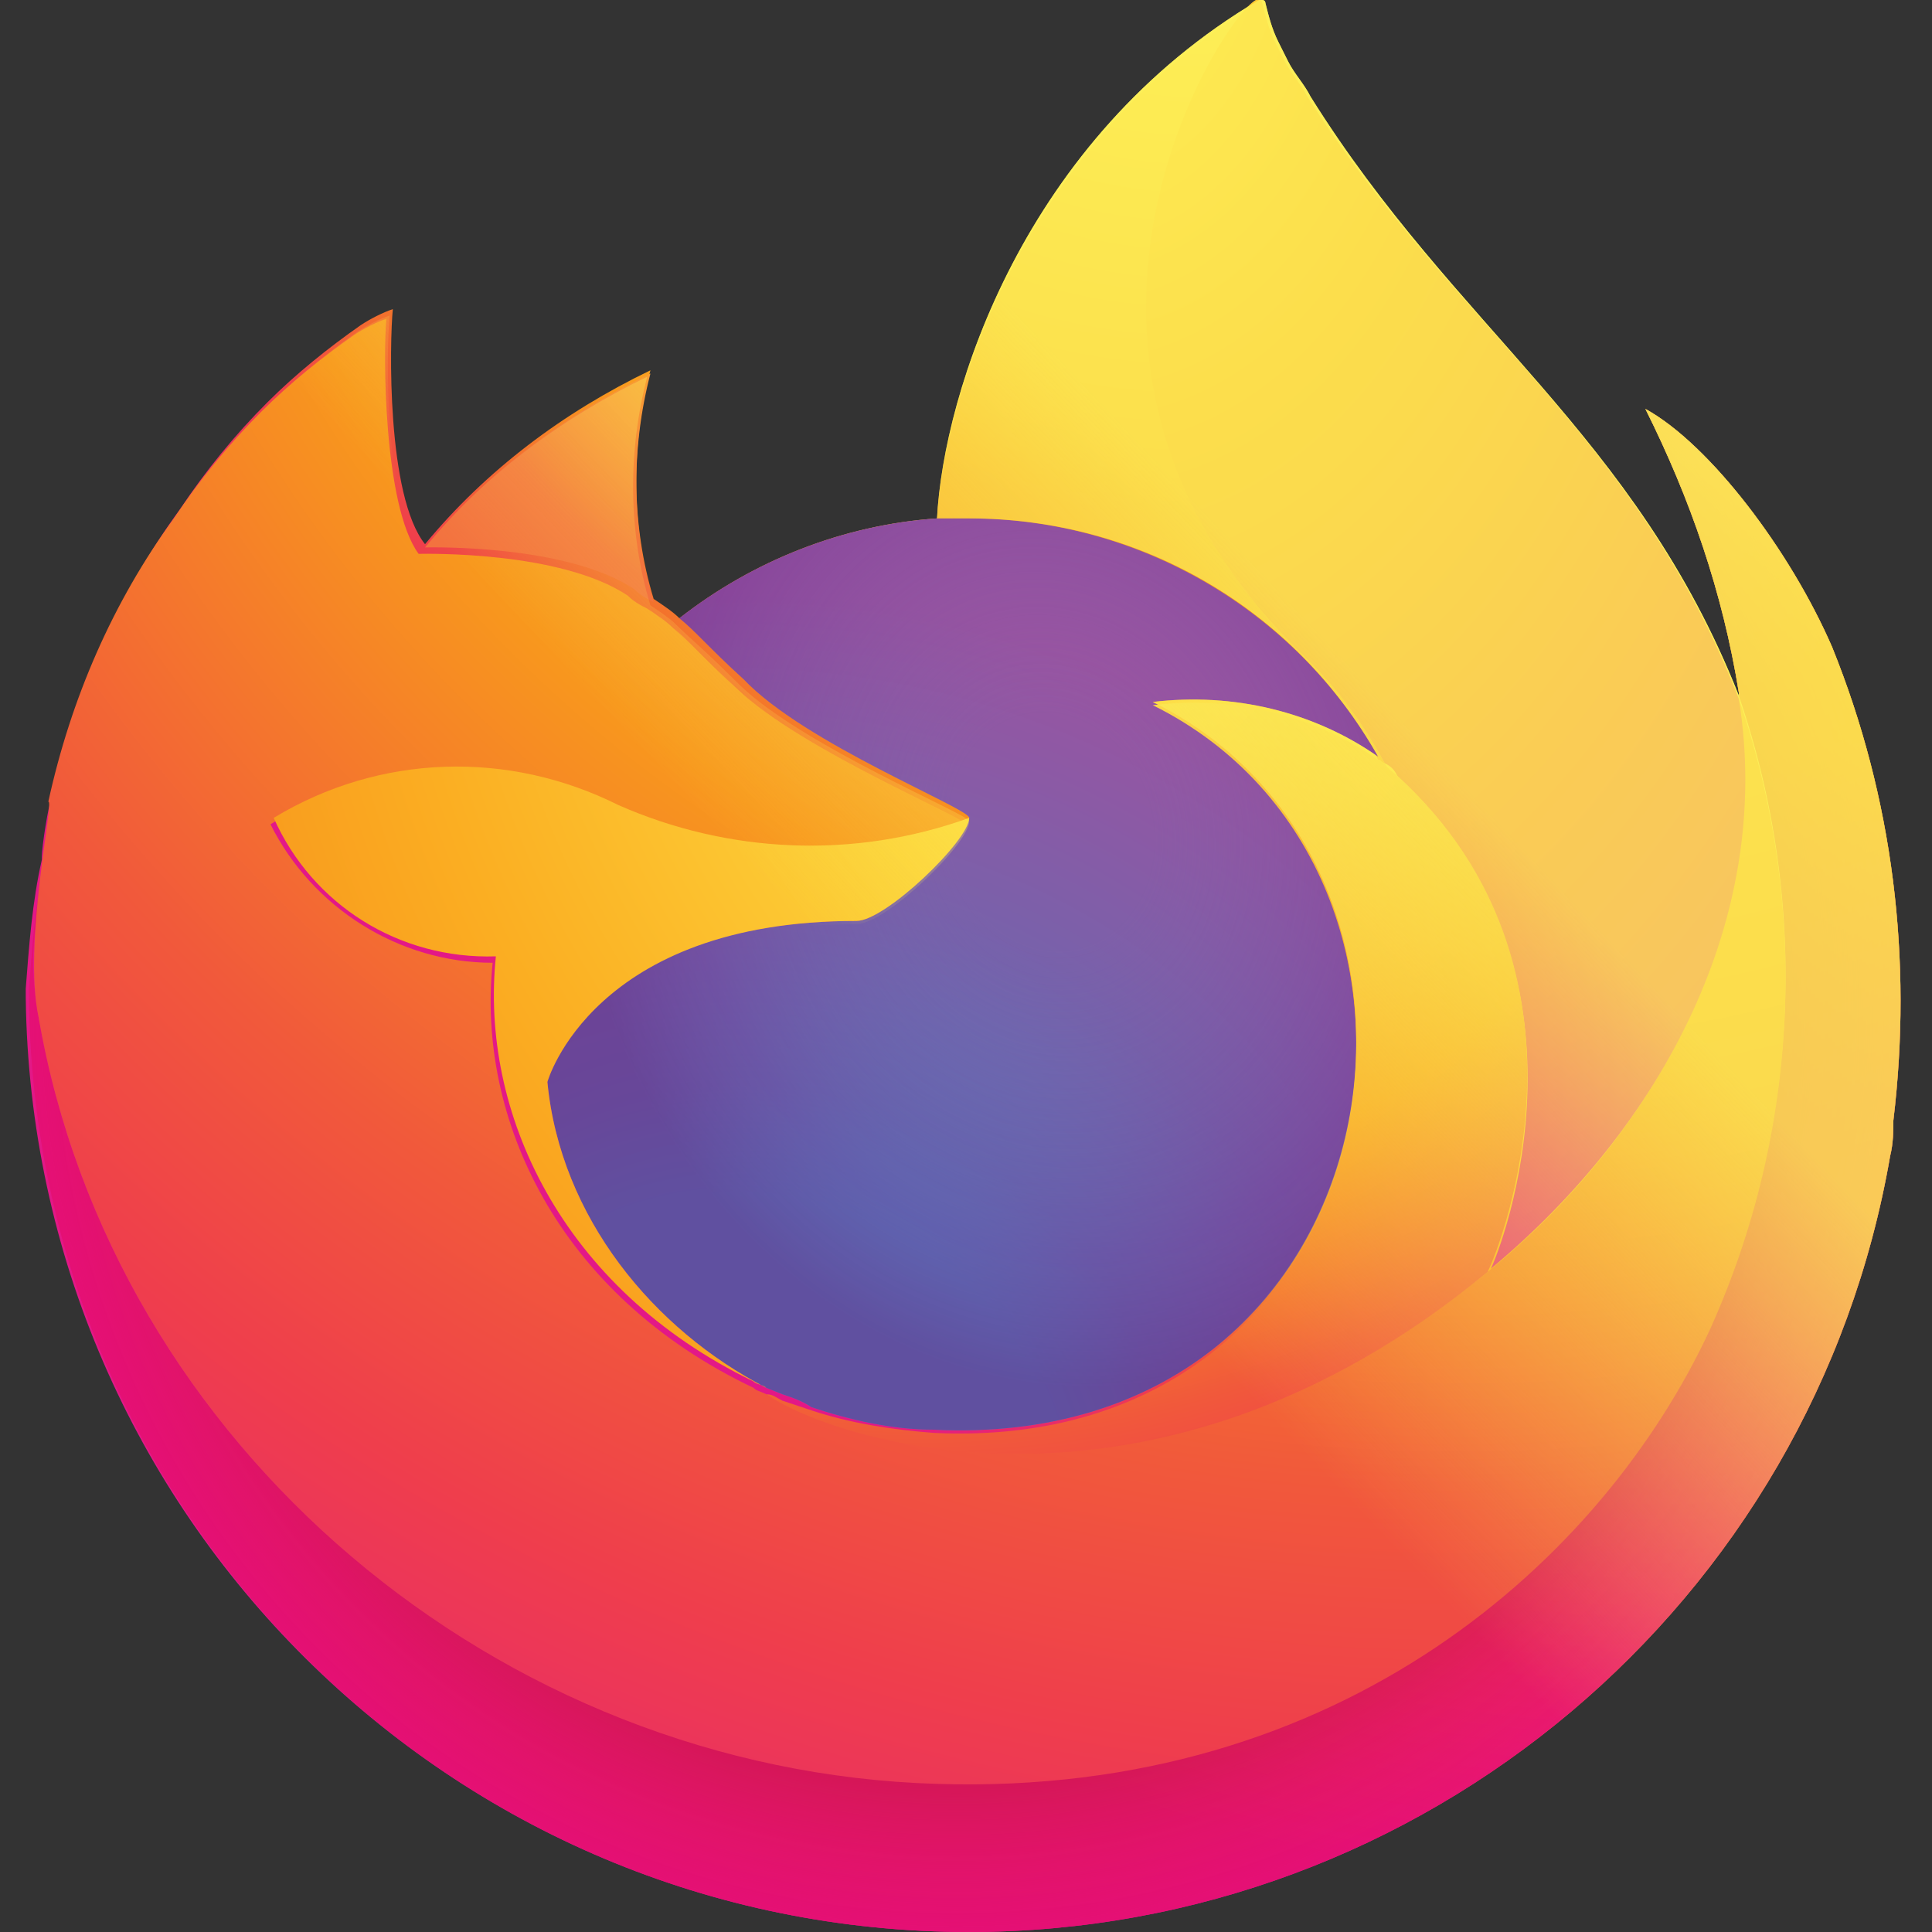 <?xml version="1.0" encoding="utf-8"?>
<!-- Generator: Adobe Illustrator 24.0.3, SVG Export Plug-In . SVG Version: 6.00 Build 0)  -->
<svg version="1.1" id="Layer_1" xmlns="http://www.w3.org/2000/svg" xmlns:xlink="http://www.w3.org/1999/xlink" x="0px" y="0px"
	 width="60px" height="60px" viewBox="0 0 60 60" style="enable-background:new 0 0 60 60;" xml:space="preserve">
<rect x="0" y="0" width="60" height="60" fill="#333333" stroke="none"/>
<style type="text/css">
	.st0{fill:url(#SVGID_1_);}
	.st1{fill:url(#SVGID_2_);}
	.st2{fill:url(#SVGID_3_);}
	.st3{fill:url(#SVGID_4_);}
	.st4{fill:url(#SVGID_5_);}
	.st5{fill:url(#SVGID_6_);}
	.st6{fill:url(#SVGID_7_);}
	.st7{fill:url(#SVGID_8_);}
	.st8{fill:url(#SVGID_9_);}
	.st9{fill:url(#SVGID_10_);}
	.st10{fill:url(#SVGID_11_);}
	.st11{fill:url(#SVGID_12_);}
</style>
<g>
	
		<linearGradient id="SVGID_1_" gradientUnits="userSpaceOnUse" x1="-19.04" y1="81.009" x2="-19.062" y2="80.989" gradientTransform="matrix(2206.727 0 0 -2278.692 42069.766 184604.734)">
		<stop  offset="4.800000e-02" style="stop-color:#FCEF58"/>
		<stop  offset="0.111" style="stop-color:#FFE847"/>
		<stop  offset="0.225" style="stop-color:#FFC931"/>
		<stop  offset="0.368" style="stop-color:#F8981D"/>
		<stop  offset="0.401" style="stop-color:#F68B22"/>
		<stop  offset="0.462" style="stop-color:#F26831"/>
		<stop  offset="0.534" style="stop-color:#EF3E4C"/>
		<stop  offset="0.705" style="stop-color:#E31887"/>
	</linearGradient>
	<path class="st0" d="M56.9,20.1c-1.3-3-3.8-6.3-5.8-7.4c1.4,2.8,2.4,5.7,2.9,8.8v0.1C50.8,13.5,45.2,10.2,40.7,3
		c-0.2-0.4-0.5-0.7-0.7-1.1c-0.1-0.2-0.2-0.4-0.3-0.6c-0.2-0.4-0.3-0.8-0.4-1.2c0,0,0-0.1-0.1-0.1c0,0-0.1,0-0.1,0v0c0,0,0,0,0,0v0
		c-7.3,4.3-9.8,12.2-10,16.1c-2.9,0.2-5.7,1.3-8,3.1c-0.2-0.2-0.5-0.4-0.8-0.6c-0.7-2.3-0.7-4.8-0.1-7.1c-2.7,1.3-5.1,3.1-7,5.4
		c-1.2-1.5-1.1-6.3-1-7.3c-0.3,0.1-0.7,0.3-1,0.5c-1,0.7-2,1.5-2.9,2.4c-1,1-1.9,2.1-2.7,3.3c-1.9,2.6-3.2,5.6-3.9,8.8l-0.1,0.2
		c-0.1,0.2-0.3,1.5-0.3,1.8v0.1c-0.3,1.3-0.4,2.7-0.5,4V31C1,47,14,60,30.1,60c14.1,0,26.2-10.2,28.6-24.1c0.1-0.4,0.1-0.8,0.1-1.1
		C59.4,29.8,58.8,24.8,56.9,20.1L56.9,20.1z M23.4,42.9c0.1,0.1,0.3,0.2,0.4,0.2l0,0C23.7,43,23.6,43,23.4,42.9L23.4,42.9z
		 M54.1,21.7L54.1,21.7L54.1,21.7L54.1,21.7z"/>
	
		<radialGradient id="SVGID_2_" cx="-22.161" cy="81.852" r="2.126" gradientTransform="matrix(28.503 0 0 -28.503 683.492 2339.669)" gradientUnits="userSpaceOnUse">
		<stop  offset="0.129" style="stop-color:#FDBD50"/>
		<stop  offset="0.186" style="stop-color:#FBAC33"/>
		<stop  offset="0.247" style="stop-color:#F99C20"/>
		<stop  offset="0.283" style="stop-color:#F8981D"/>
		<stop  offset="0.403" style="stop-color:#F15940"/>
		<stop  offset="0.467" style="stop-color:#EF3E54"/>
		<stop  offset="0.71" style="stop-color:#ED1E6D"/>
		<stop  offset="0.782" style="stop-color:#E91178"/>
		<stop  offset="0.86" style="stop-color:#E40780"/>
	</radialGradient>
	<path class="st1" d="M56.9,20.1c-1.3-3-3.8-6.3-5.8-7.4c1.4,2.8,2.4,5.7,2.9,8.8v0.1c2.2,6.4,1.9,13.4-0.9,19.6
		c-3.3,7.1-11.4,14.5-24,14.1C15.5,55,3.5,44.9,1.2,31.6c-0.4-2.1,0-3.2,0.2-4.9c-0.3,1.3-0.4,2.7-0.5,4v0.2C1,47,14,60,30.1,60
		c14.1,0,26.2-10.2,28.6-24.1c0.1-0.4,0.1-0.8,0.1-1.1C59.4,29.8,58.8,24.8,56.9,20.1L56.9,20.1z"/>
	
		<radialGradient id="SVGID_3_" cx="-22.938" cy="80.982" r="2.126" gradientTransform="matrix(28.503 0 0 -28.503 683.492 2339.669)" gradientUnits="userSpaceOnUse">
		<stop  offset="0.3" style="stop-color:#971B1E"/>
		<stop  offset="0.351" style="stop-color:#B21F28;stop-opacity:0.74"/>
		<stop  offset="0.435" style="stop-color:#DC2A3E;stop-opacity:0.343"/>
		<stop  offset="0.497" style="stop-color:#EF384E;stop-opacity:9.400000e-02"/>
		<stop  offset="0.53" style="stop-color:#EF3E54;stop-opacity:0"/>
	</radialGradient>
	<path class="st2" d="M56.9,20.1c-1.3-3-3.8-6.3-5.8-7.4c1.4,2.8,2.4,5.7,2.9,8.8v0.1c2.2,6.4,1.9,13.4-0.9,19.6
		c-3.3,7.1-11.4,14.5-24,14.1C15.5,55,3.5,44.9,1.2,31.6c-0.4-2.1,0-3.2,0.2-4.9c-0.3,1.3-0.4,2.7-0.5,4v0.2C1,47,14,60,30.1,60
		c14.1,0,26.2-10.2,28.6-24.1c0.1-0.4,0.1-0.8,0.1-1.1C59.4,29.8,58.8,24.8,56.9,20.1L56.9,20.1z"/>
	
		<radialGradient id="SVGID_4_" cx="-22.682" cy="82.334" r="1.54" gradientTransform="matrix(28.503 0 0 -28.503 683.492 2339.669)" gradientUnits="userSpaceOnUse">
		<stop  offset="0.132" style="stop-color:#FCEF58"/>
		<stop  offset="0.252" style="stop-color:#FDDB40"/>
		<stop  offset="0.506" style="stop-color:#F99C1C"/>
		<stop  offset="0.526" style="stop-color:#F8981D"/>
	</radialGradient>
	<path class="st3" d="M42.8,23.6c0.1,0,0.1,0.1,0.2,0.1c-0.7-1.3-1.6-2.5-2.7-3.5c-9-9-2.4-19.6-1.2-20.1v0
		c-7.3,4.3-9.8,12.2-10,16.1c0.3,0,0.7,0,1,0C35.3,16.1,40.2,19,42.8,23.6L42.8,23.6z"/>
	
		<radialGradient id="SVGID_5_" cx="-23.174" cy="80.427" r="1.012" gradientTransform="matrix(28.503 0 0 -28.503 683.492 2339.669)" gradientUnits="userSpaceOnUse">
		<stop  offset="0.353" style="stop-color:#4D8AC8"/>
		<stop  offset="0.472" style="stop-color:#6073B7"/>
		<stop  offset="0.669" style="stop-color:#7662AB"/>
		<stop  offset="1" style="stop-color:#9A54A1"/>
	</radialGradient>
	<path class="st4" d="M30.1,25.4c-0.1,0.7-2.6,3.2-3.5,3.2c-8.3,0-9.6,5-9.6,5c0.4,4.2,3.3,7.7,6.8,9.5l0.5,0.2
		c0.3,0.1,0.6,0.2,0.9,0.4c1.2,0.4,2.5,0.7,3.8,0.7c14.5,0.7,17.3-17.3,6.8-22.6c2.5-0.3,5,0.3,7,1.7c-2.6-4.6-7.5-7.4-12.7-7.4
		c-0.3,0-0.7,0-1,0c-2.9,0.2-5.7,1.3-8,3.1c0.5,0.4,0.9,0.9,2,1.9C25,23.1,30.1,25.1,30.1,25.4L30.1,25.4z"/>
	
		<radialGradient id="SVGID_6_" cx="-7991.518" cy="8611.312" r="0.537" gradientTransform="matrix(27.705 -6.698 -7.838 -32.436 288931.938 225814.891)" gradientUnits="userSpaceOnUse">
		<stop  offset="0.206" style="stop-color:#7662AB;stop-opacity:0"/>
		<stop  offset="0.278" style="stop-color:#775DA8;stop-opacity:6.400000e-02"/>
		<stop  offset="0.747" style="stop-color:#743694;stop-opacity:0.45"/>
		<stop  offset="0.975" style="stop-color:#6C2A85;stop-opacity:0.6"/>
	</radialGradient>
	<path class="st5" d="M30.1,25.4c-0.1,0.7-2.6,3.2-3.5,3.2c-8.3,0-9.6,5-9.6,5c0.4,4.2,3.3,7.7,6.8,9.5l0.5,0.2
		c0.3,0.1,0.6,0.2,0.9,0.4c1.2,0.4,2.5,0.7,3.8,0.7c14.5,0.7,17.3-17.3,6.8-22.6c2.5-0.3,5,0.3,7,1.7c-2.6-4.6-7.5-7.4-12.7-7.4
		c-0.3,0-0.7,0-1,0c-2.9,0.2-5.7,1.3-8,3.1c0.5,0.4,0.9,0.9,2,1.9C25,23.1,30.1,25.1,30.1,25.4L30.1,25.4z"/>
	
		<radialGradient id="SVGID_7_" cx="-22.965" cy="81.939" r="0.728" gradientTransform="matrix(28.503 0 0 -28.503 683.492 2339.669)" gradientUnits="userSpaceOnUse">
		<stop  offset="0" style="stop-color:#FEE123"/>
		<stop  offset="0.121" style="stop-color:#FEDB28"/>
		<stop  offset="0.295" style="stop-color:#FFC92C"/>
		<stop  offset="0.502" style="stop-color:#FAA933"/>
		<stop  offset="0.732" style="stop-color:#F47D3A"/>
		<stop  offset="0.792" style="stop-color:#F3723F"/>
	</radialGradient>
	<path class="st6" d="M19.7,18.3c0.2,0.2,0.4,0.3,0.6,0.4c-0.7-2.3-0.7-4.8-0.1-7.1c-2.7,1.3-5.1,3.1-7,5.4
		C13.4,17,17.6,16.9,19.7,18.3L19.7,18.3z"/>
	
		<radialGradient id="SVGID_8_" cx="-22.393" cy="82.401" r="3.108" gradientTransform="matrix(28.503 0 0 -28.503 683.492 2339.669)" gradientUnits="userSpaceOnUse">
		<stop  offset="0.113" style="stop-color:#FCEF58"/>
		<stop  offset="0.456" style="stop-color:#F8981D"/>
		<stop  offset="0.622" style="stop-color:#F1593B"/>
		<stop  offset="0.716" style="stop-color:#EF3E4C"/>
		<stop  offset="0.904" style="stop-color:#E31887"/>
	</radialGradient>
	<path class="st7" d="M1.2,31.6C3.5,44.9,15.5,55,29.1,55.4c12.6,0.4,20.7-7,24-14.1c2.8-6.2,3.1-13.2,0.9-19.6v0v0l0,0.1
		c1,6.7-2.4,13.3-7.8,17.7l0,0c-10.4,8.5-20.4,5.1-22.4,3.8c-0.2-0.1-0.3-0.1-0.4-0.2c-6.1-2.9-8.6-8.4-8.1-13.2
		c-2.9,0-5.6-1.7-6.9-4.3c3.2-2,7.3-2.2,10.7-0.4c3.4,1.6,7.4,1.7,10.9,0.4c0-0.2-5.1-2.3-7.1-4.2c-1.1-1-1.5-1.5-2-1.9
		c-0.2-0.2-0.5-0.4-0.8-0.6c-0.2-0.1-0.4-0.2-0.6-0.4c-2.1-1.4-6.3-1.3-6.5-1.3h0c-1.1-1.5-1.1-6.3-1-7.3c-0.3,0.1-0.7,0.3-1,0.5
		c-1,0.7-2,1.5-2.9,2.4c-1,1-1.9,2.1-2.7,3.3c-1.9,2.6-3.2,5.6-3.9,8.8C1.7,24.8,0.7,29.3,1.2,31.6L1.2,31.6z"/>
	
		<radialGradient id="SVGID_9_" cx="-7947.541" cy="8523.337" r="2.276" gradientTransform="matrix(2.993 28.36 18.612 -1.967 -134815.25 242151.875)" gradientUnits="userSpaceOnUse">
		<stop  offset="0" style="stop-color:#FCEF58"/>
		<stop  offset="6.000000e-02" style="stop-color:#FFE847"/>
		<stop  offset="0.168" style="stop-color:#FFC931"/>
		<stop  offset="0.304" style="stop-color:#F8981D"/>
		<stop  offset="0.356" style="stop-color:#F68B22"/>
		<stop  offset="0.455" style="stop-color:#F26831"/>
		<stop  offset="0.57" style="stop-color:#EF3E4C"/>
		<stop  offset="0.737" style="stop-color:#E31887"/>
	</radialGradient>
	<path class="st8" d="M40.3,20.2c1.1,1,2,2.2,2.7,3.5c0.2,0.1,0.3,0.2,0.4,0.4c6.6,6.1,3.2,14.7,2.9,15.3c5.3-4.4,8.8-10.9,7.7-17.7
		C50.8,13.5,45.2,10.2,40.6,3c-0.2-0.4-0.5-0.7-0.7-1.1c-0.1-0.2-0.2-0.4-0.3-0.6c-0.2-0.4-0.3-0.8-0.4-1.2c0,0,0-0.1-0.1-0.1
		c0,0-0.1,0-0.1,0v0c0,0,0,0,0,0C37.9,0.6,31.2,11.1,40.3,20.2L40.3,20.2z"/>
	
		<radialGradient id="SVGID_10_" cx="-22.982" cy="81.669" r="1.94" gradientTransform="matrix(28.503 0 0 -28.503 683.492 2339.669)" gradientUnits="userSpaceOnUse">
		<stop  offset="0.137" style="stop-color:#FCEF58"/>
		<stop  offset="0.48" style="stop-color:#F8981D"/>
		<stop  offset="0.592" style="stop-color:#F1593B"/>
		<stop  offset="0.655" style="stop-color:#EF3E4C"/>
		<stop  offset="0.904" style="stop-color:#E31887"/>
	</radialGradient>
	<path class="st9" d="M43.4,24.1c-0.1-0.1-0.3-0.2-0.4-0.4l-0.2-0.1c-2-1.4-4.5-2-7-1.7c10.5,5.2,7.7,23.3-6.8,22.6
		c-1.3-0.1-2.6-0.3-3.8-0.7c-0.3-0.1-0.6-0.2-0.9-0.3c-0.2-0.1-0.3-0.2-0.5-0.2h0c2,1.4,12,4.8,22.4-3.8l0,0
		C46.6,38.7,50,30.1,43.4,24.1L43.4,24.1z"/>
	
		<radialGradient id="SVGID_11_" cx="-22.47" cy="81.555" r="2.123" gradientTransform="matrix(28.503 0 0 -28.503 683.492 2339.669)" gradientUnits="userSpaceOnUse">
		<stop  offset="9.400000e-02" style="stop-color:#FCEF58"/>
		<stop  offset="0.231" style="stop-color:#FDE143"/>
		<stop  offset="0.509" style="stop-color:#FBAE22"/>
		<stop  offset="0.626" style="stop-color:#F8981D"/>
	</radialGradient>
	<path class="st10" d="M17,33.6c0,0,1.4-5,9.6-5c0.9,0,3.5-2.5,3.5-3.2c-3.6,1.3-7.5,1.1-10.9-0.4c-3.4-1.7-7.4-1.6-10.7,0.4
		c1.2,2.7,3.9,4.4,6.9,4.3c-0.5,4.8,2,10.3,8,13.2c0.1,0.1,0.3,0.1,0.4,0.2C20.3,41.3,17.4,37.8,17,33.6L17,33.6z"/>
	
		<linearGradient id="SVGID_12_" gradientUnits="userSpaceOnUse" x1="-19.04" y1="81.01" x2="-19.059" y2="80.992" gradientTransform="matrix(2206.727 0 0 -2278.693 42069.195 184604.797)">
		<stop  offset="0.167" style="stop-color:#FCEF58;stop-opacity:0.8"/>
		<stop  offset="0.266" style="stop-color:#FCEF58;stop-opacity:0.634"/>
		<stop  offset="0.489" style="stop-color:#FCEF58;stop-opacity:0.217"/>
		<stop  offset="0.6" style="stop-color:#FCEF58;stop-opacity:0"/>
	</linearGradient>
	<path class="st11" d="M56.9,20.1c-1.3-3-3.8-6.3-5.8-7.4c1.4,2.8,2.4,5.7,2.9,8.8v0.1C50.8,13.5,45.2,10.2,40.7,3
		c-0.2-0.4-0.5-0.7-0.7-1.1c-0.1-0.2-0.2-0.4-0.3-0.6c-0.2-0.4-0.3-0.8-0.4-1.2c0,0,0-0.1-0.1-0.1c0,0-0.1,0-0.1,0v0c0,0,0,0,0,0v0
		c-7.3,4.3-9.8,12.2-10,16.1c0.3,0,0.7,0,1,0c5.3,0,10.1,2.8,12.7,7.4c-2-1.4-4.5-2-7-1.7c10.5,5.2,7.7,23.3-6.8,22.6
		c-1.3-0.1-2.6-0.3-3.8-0.7c-0.3-0.1-0.6-0.2-0.9-0.3l-0.5-0.2h0c-0.1-0.1-0.3-0.1-0.4-0.2c0.1,0.1,0.3,0.2,0.4,0.2
		c-3.5-1.8-6.5-5.3-6.8-9.5c0,0,1.4-5,9.6-5c0.9,0,3.5-2.5,3.5-3.2c0-0.2-5.1-2.3-7.1-4.2c-1.1-1.1-1.6-1.5-2-1.9
		c-0.2-0.2-0.5-0.4-0.8-0.6c-0.7-2.3-0.7-4.8-0.1-7.1c-2.7,1.3-5.1,3.1-7,5.4c-1.2-1.5-1.1-6.3-1-7.3c-0.3,0.1-0.7,0.3-1,0.5
		c-1,0.7-2,1.5-2.9,2.4c-1,1-1.9,2.1-2.7,3.3c-1.9,2.6-3.2,5.6-3.9,8.8l-0.1,0.2c-0.1,0.2-0.3,1.6-0.3,1.8C1.2,28.1,1,29.4,1,30.8
		V31C1,47,14,60,30.1,60c14.1,0,26.2-10.2,28.6-24.1c0.1-0.4,0.1-0.8,0.1-1.1C59.4,29.8,58.8,24.8,56.9,20.1L56.9,20.1z M54.1,21.6
		L54.1,21.6L54.1,21.6z"/>
</g>
</svg>
